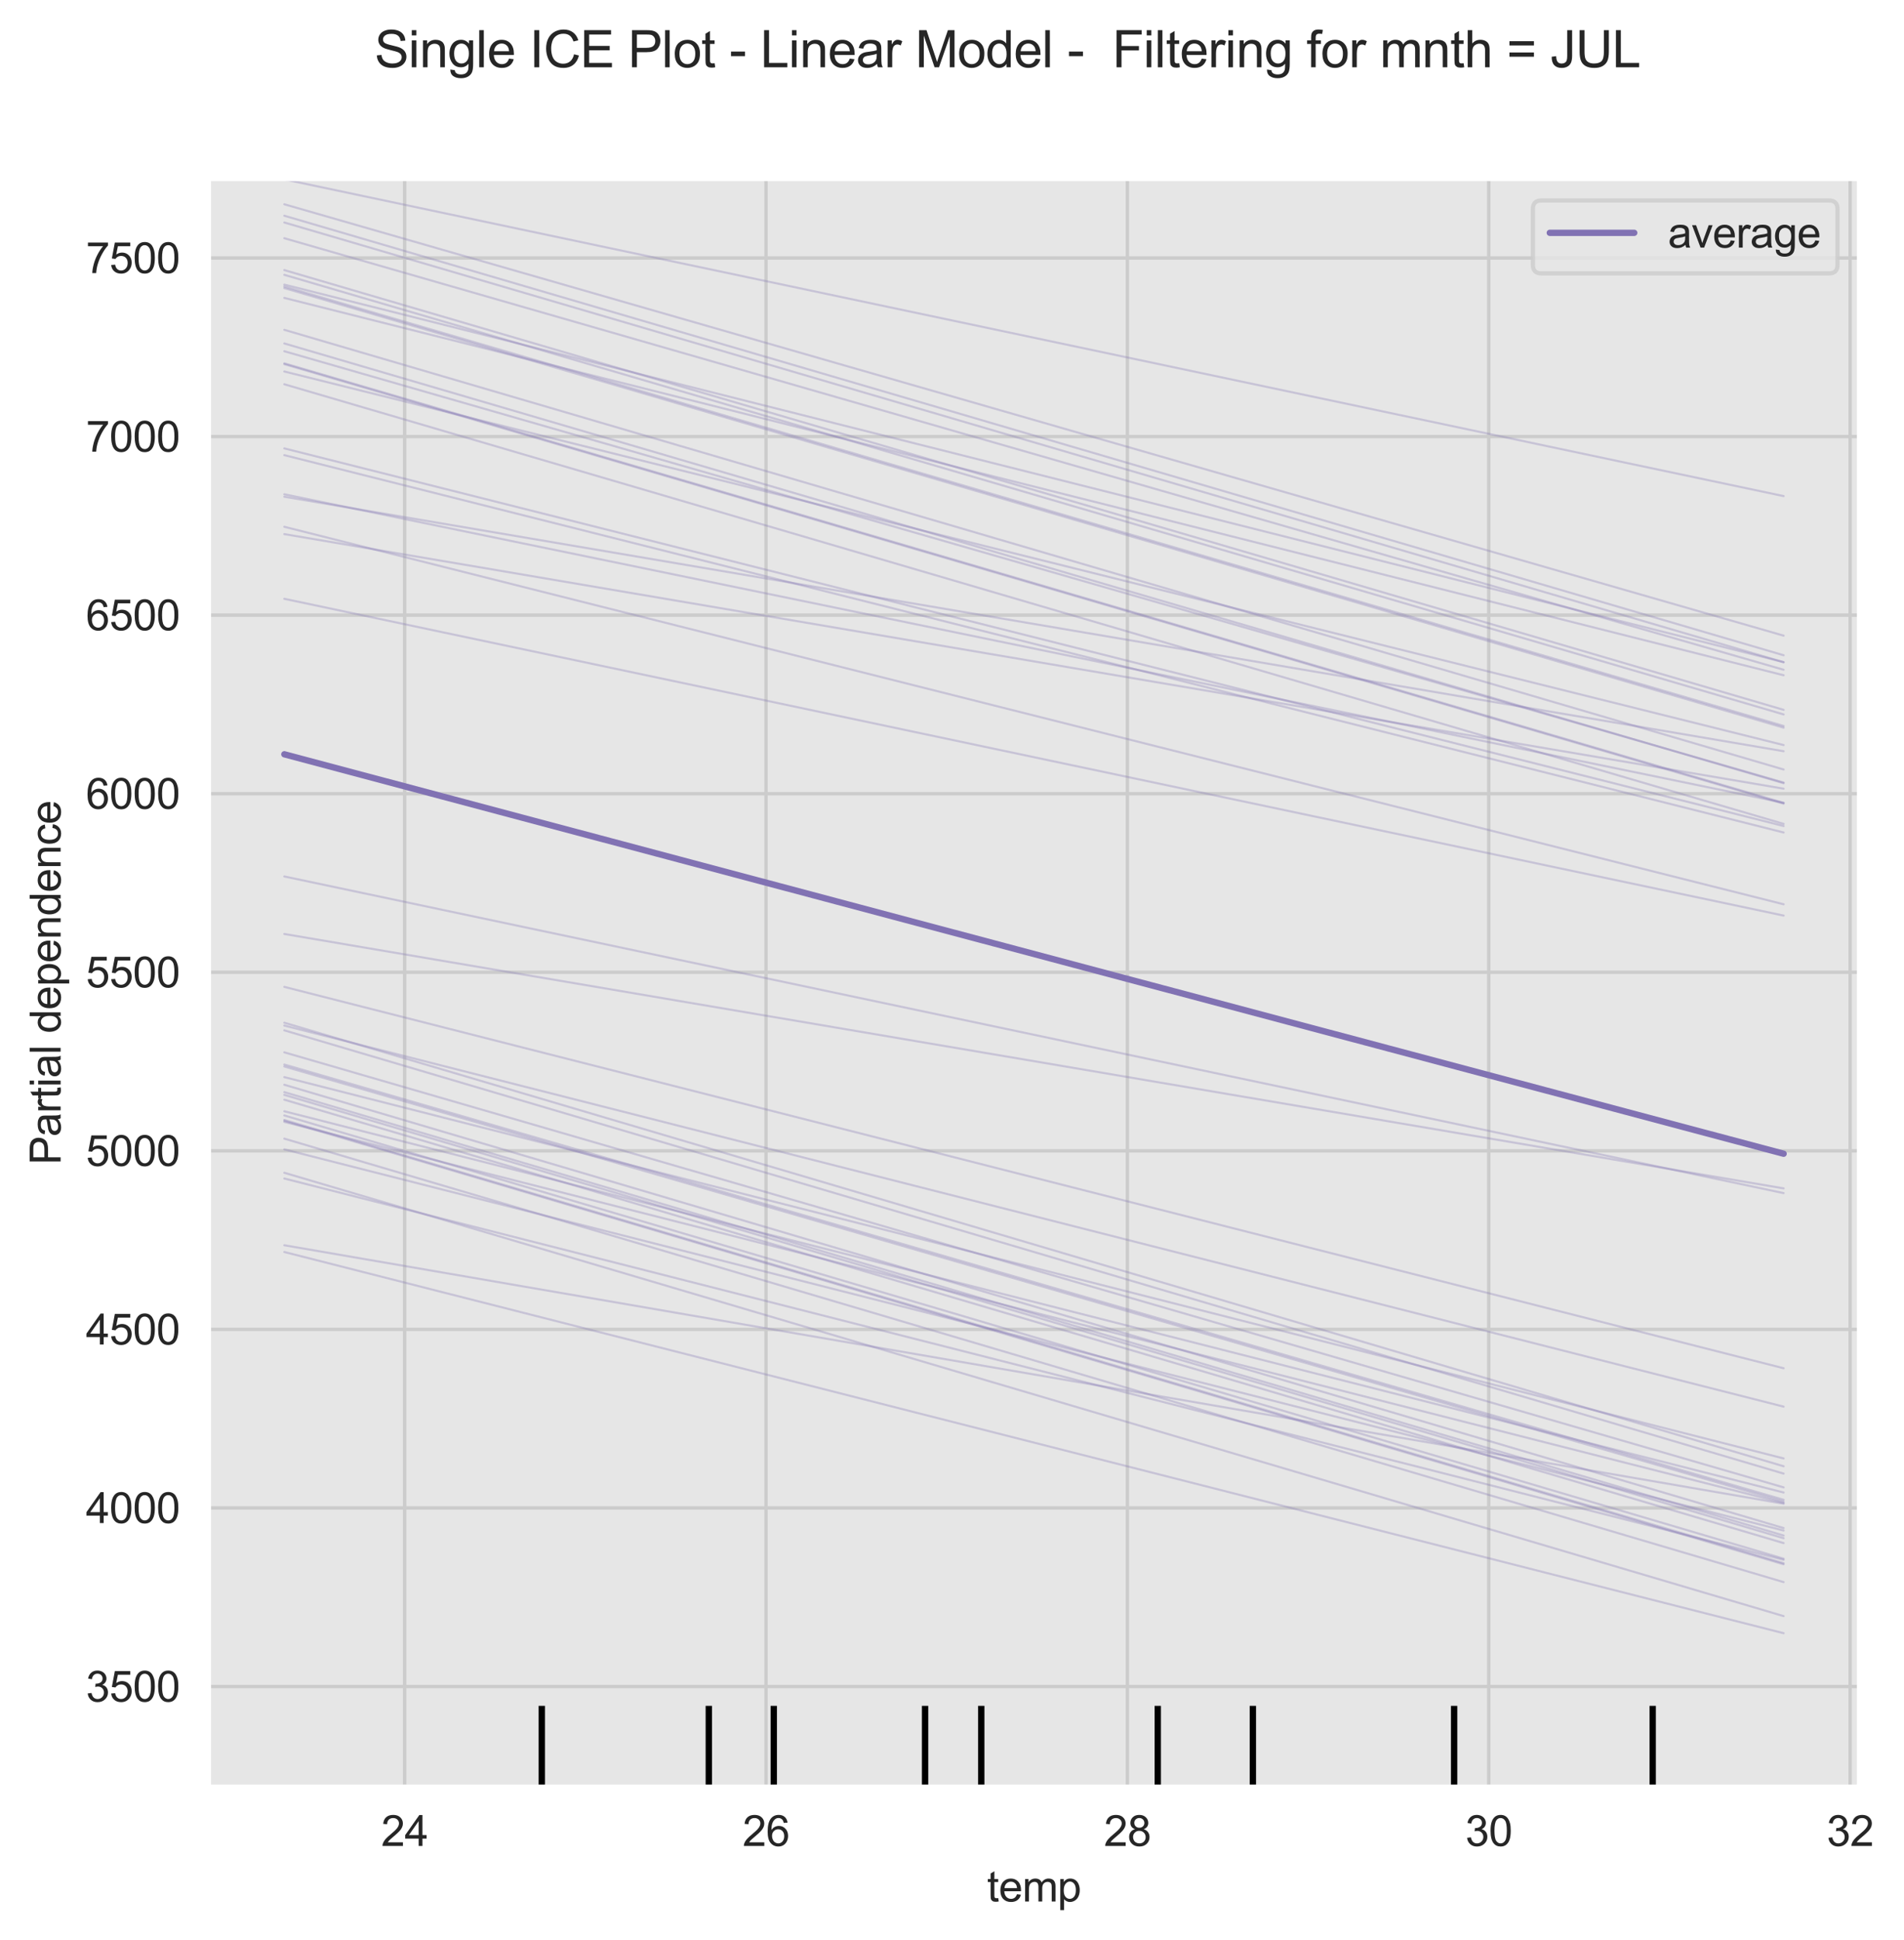 <?xml version="1.0" encoding="utf-8" standalone="no"?>
<!DOCTYPE svg PUBLIC "-//W3C//DTD SVG 1.1//EN"
  "http://www.w3.org/Graphics/SVG/1.1/DTD/svg11.dtd">
<svg height="459.491pt" version="1.1" viewBox="0 0 450.945 459.491" width="450.945pt" xmlns="http://www.w3.org/2000/svg" xmlns:xlink="http://www.w3.org/1999/xlink">
 <defs>
  <style type="text/css">*{stroke-linecap:butt;stroke-linejoin:round;}</style>
 </defs>
 <g id="figure_1">
  <g id="patch_1">
   <path d="M 0 459.491 
L 450.945 459.491 
L 450.945 0 
L 0 0 
z
" style="fill:#ffffff;"/>
  </g>
  <g id="axes_1"/>
  <g id="axes_2">
   <g id="patch_2">
    <path d="M 49.589 423 
L 440.189 423 
L 440.189 42.48 
L 49.589 42.48 
z
" style="fill:#e6e6e6;"/>
   </g>
   <g id="matplotlib.axis_1">
    <g id="xtick_1">
     <g id="line2d_1">
      <path clip-path="url(#pe9a5dd8830)" d="M 95.839 423 
L 95.839 42.48 
" style="fill:none;stroke:#cccccc;stroke-linecap:round;stroke-width:0.8;"/>
     </g>
     <g id="text_1">
      <!-- 24 -->
      <g style="fill:#262626;" transform="translate(90.278 437.158)scale(0.1 -0.1)">
       <defs>
        <path d="M 3222 541 
L 3222 0 
L 194 0 
Q 188 203 259 391 
Q 375 700 629 1000 
Q 884 1300 1366 1694 
Q 2113 2306 2375 2664 
Q 2638 3022 2638 3341 
Q 2638 3675 2398 3904 
Q 2159 4134 1775 4134 
Q 1369 4134 1125 3890 
Q 881 3647 878 3216 
L 300 3275 
Q 359 3922 746 4261 
Q 1134 4600 1788 4600 
Q 2447 4600 2831 4234 
Q 3216 3869 3216 3328 
Q 3216 3053 3103 2787 
Q 2991 2522 2730 2228 
Q 2469 1934 1863 1422 
Q 1356 997 1212 845 
Q 1069 694 975 541 
L 3222 541 
z
" id="ArialMT-32" transform="scale(0.016)"/>
        <path d="M 2069 0 
L 2069 1097 
L 81 1097 
L 81 1613 
L 2172 4581 
L 2631 4581 
L 2631 1613 
L 3250 1613 
L 3250 1097 
L 2631 1097 
L 2631 0 
L 2069 0 
z
M 2069 1613 
L 2069 3678 
L 634 1613 
L 2069 1613 
z
" id="ArialMT-34" transform="scale(0.016)"/>
       </defs>
       <use xlink:href="#ArialMT-32"/>
       <use x="55.615" xlink:href="#ArialMT-34"/>
      </g>
     </g>
    </g>
    <g id="xtick_2">
     <g id="line2d_2">
      <path clip-path="url(#pe9a5dd8830)" d="M 181.426 423 
L 181.426 42.48 
" style="fill:none;stroke:#cccccc;stroke-linecap:round;stroke-width:0.8;"/>
     </g>
     <g id="text_2">
      <!-- 26 -->
      <g style="fill:#262626;" transform="translate(175.865 437.158)scale(0.1 -0.1)">
       <defs>
        <path d="M 3184 3459 
L 2625 3416 
Q 2550 3747 2413 3897 
Q 2184 4138 1850 4138 
Q 1581 4138 1378 3988 
Q 1113 3794 959 3422 
Q 806 3050 800 2363 
Q 1003 2672 1297 2822 
Q 1591 2972 1913 2972 
Q 2475 2972 2870 2558 
Q 3266 2144 3266 1488 
Q 3266 1056 3080 686 
Q 2894 316 2569 119 
Q 2244 -78 1831 -78 
Q 1128 -78 684 439 
Q 241 956 241 2144 
Q 241 3472 731 4075 
Q 1159 4600 1884 4600 
Q 2425 4600 2770 4297 
Q 3116 3994 3184 3459 
z
M 888 1484 
Q 888 1194 1011 928 
Q 1134 663 1356 523 
Q 1578 384 1822 384 
Q 2178 384 2434 671 
Q 2691 959 2691 1453 
Q 2691 1928 2437 2201 
Q 2184 2475 1800 2475 
Q 1419 2475 1153 2201 
Q 888 1928 888 1484 
z
" id="ArialMT-36" transform="scale(0.016)"/>
       </defs>
       <use xlink:href="#ArialMT-32"/>
       <use x="55.615" xlink:href="#ArialMT-36"/>
      </g>
     </g>
    </g>
    <g id="xtick_3">
     <g id="line2d_3">
      <path clip-path="url(#pe9a5dd8830)" d="M 267.012 423 
L 267.012 42.48 
" style="fill:none;stroke:#cccccc;stroke-linecap:round;stroke-width:0.8;"/>
     </g>
     <g id="text_3">
      <!-- 28 -->
      <g style="fill:#262626;" transform="translate(261.451 437.158)scale(0.1 -0.1)">
       <defs>
        <path d="M 1131 2484 
Q 781 2613 612 2850 
Q 444 3088 444 3419 
Q 444 3919 803 4259 
Q 1163 4600 1759 4600 
Q 2359 4600 2725 4251 
Q 3091 3903 3091 3403 
Q 3091 3084 2923 2848 
Q 2756 2613 2416 2484 
Q 2838 2347 3058 2040 
Q 3278 1734 3278 1309 
Q 3278 722 2862 322 
Q 2447 -78 1769 -78 
Q 1091 -78 675 323 
Q 259 725 259 1325 
Q 259 1772 486 2073 
Q 713 2375 1131 2484 
z
M 1019 3438 
Q 1019 3113 1228 2906 
Q 1438 2700 1772 2700 
Q 2097 2700 2305 2904 
Q 2513 3109 2513 3406 
Q 2513 3716 2298 3927 
Q 2084 4138 1766 4138 
Q 1444 4138 1231 3931 
Q 1019 3725 1019 3438 
z
M 838 1322 
Q 838 1081 952 856 
Q 1066 631 1291 507 
Q 1516 384 1775 384 
Q 2178 384 2440 643 
Q 2703 903 2703 1303 
Q 2703 1709 2433 1975 
Q 2163 2241 1756 2241 
Q 1359 2241 1098 1978 
Q 838 1716 838 1322 
z
" id="ArialMT-38" transform="scale(0.016)"/>
       </defs>
       <use xlink:href="#ArialMT-32"/>
       <use x="55.615" xlink:href="#ArialMT-38"/>
      </g>
     </g>
    </g>
    <g id="xtick_4">
     <g id="line2d_4">
      <path clip-path="url(#pe9a5dd8830)" d="M 352.598 423 
L 352.598 42.48 
" style="fill:none;stroke:#cccccc;stroke-linecap:round;stroke-width:0.8;"/>
     </g>
     <g id="text_4">
      <!-- 30 -->
      <g style="fill:#262626;" transform="translate(347.037 437.158)scale(0.1 -0.1)">
       <defs>
        <path d="M 269 1209 
L 831 1284 
Q 928 806 1161 595 
Q 1394 384 1728 384 
Q 2125 384 2398 659 
Q 2672 934 2672 1341 
Q 2672 1728 2419 1979 
Q 2166 2231 1775 2231 
Q 1616 2231 1378 2169 
L 1441 2663 
Q 1497 2656 1531 2656 
Q 1891 2656 2178 2843 
Q 2466 3031 2466 3422 
Q 2466 3731 2256 3934 
Q 2047 4138 1716 4138 
Q 1388 4138 1169 3931 
Q 950 3725 888 3313 
L 325 3413 
Q 428 3978 793 4289 
Q 1159 4600 1703 4600 
Q 2078 4600 2393 4439 
Q 2709 4278 2876 4000 
Q 3044 3722 3044 3409 
Q 3044 3113 2884 2869 
Q 2725 2625 2413 2481 
Q 2819 2388 3044 2092 
Q 3269 1797 3269 1353 
Q 3269 753 2831 336 
Q 2394 -81 1725 -81 
Q 1122 -81 723 278 
Q 325 638 269 1209 
z
" id="ArialMT-33" transform="scale(0.016)"/>
        <path d="M 266 2259 
Q 266 3072 433 3567 
Q 600 4063 929 4331 
Q 1259 4600 1759 4600 
Q 2128 4600 2406 4451 
Q 2684 4303 2865 4023 
Q 3047 3744 3150 3342 
Q 3253 2941 3253 2259 
Q 3253 1453 3087 958 
Q 2922 463 2592 192 
Q 2263 -78 1759 -78 
Q 1097 -78 719 397 
Q 266 969 266 2259 
z
M 844 2259 
Q 844 1131 1108 757 
Q 1372 384 1759 384 
Q 2147 384 2411 759 
Q 2675 1134 2675 2259 
Q 2675 3391 2411 3762 
Q 2147 4134 1753 4134 
Q 1366 4134 1134 3806 
Q 844 3388 844 2259 
z
" id="ArialMT-30" transform="scale(0.016)"/>
       </defs>
       <use xlink:href="#ArialMT-33"/>
       <use x="55.615" xlink:href="#ArialMT-30"/>
      </g>
     </g>
    </g>
    <g id="xtick_5">
     <g id="line2d_5">
      <path clip-path="url(#pe9a5dd8830)" d="M 438.184 423 
L 438.184 42.48 
" style="fill:none;stroke:#cccccc;stroke-linecap:round;stroke-width:0.8;"/>
     </g>
     <g id="text_5">
      <!-- 32 -->
      <g style="fill:#262626;" transform="translate(432.624 437.158)scale(0.1 -0.1)">
       <use xlink:href="#ArialMT-33"/>
       <use x="55.615" xlink:href="#ArialMT-32"/>
      </g>
     </g>
    </g>
    <g id="text_6">
     <!-- temp -->
     <g style="fill:#262626;" transform="translate(233.774 450.303)scale(0.1 -0.1)">
      <defs>
       <path d="M 1650 503 
L 1731 6 
Q 1494 -44 1306 -44 
Q 1000 -44 831 53 
Q 663 150 594 308 
Q 525 466 525 972 
L 525 2881 
L 113 2881 
L 113 3319 
L 525 3319 
L 525 4141 
L 1084 4478 
L 1084 3319 
L 1650 3319 
L 1650 2881 
L 1084 2881 
L 1084 941 
Q 1084 700 1114 631 
Q 1144 563 1211 522 
Q 1278 481 1403 481 
Q 1497 481 1650 503 
z
" id="ArialMT-74" transform="scale(0.016)"/>
       <path d="M 2694 1069 
L 3275 997 
Q 3138 488 2766 206 
Q 2394 -75 1816 -75 
Q 1088 -75 661 373 
Q 234 822 234 1631 
Q 234 2469 665 2931 
Q 1097 3394 1784 3394 
Q 2450 3394 2872 2941 
Q 3294 2488 3294 1666 
Q 3294 1616 3291 1516 
L 816 1516 
Q 847 969 1125 678 
Q 1403 388 1819 388 
Q 2128 388 2347 550 
Q 2566 713 2694 1069 
z
M 847 1978 
L 2700 1978 
Q 2663 2397 2488 2606 
Q 2219 2931 1791 2931 
Q 1403 2931 1139 2672 
Q 875 2413 847 1978 
z
" id="ArialMT-65" transform="scale(0.016)"/>
       <path d="M 422 0 
L 422 3319 
L 925 3319 
L 925 2853 
Q 1081 3097 1340 3245 
Q 1600 3394 1931 3394 
Q 2300 3394 2536 3241 
Q 2772 3088 2869 2813 
Q 3263 3394 3894 3394 
Q 4388 3394 4653 3120 
Q 4919 2847 4919 2278 
L 4919 0 
L 4359 0 
L 4359 2091 
Q 4359 2428 4304 2576 
Q 4250 2725 4106 2815 
Q 3963 2906 3769 2906 
Q 3419 2906 3187 2673 
Q 2956 2441 2956 1928 
L 2956 0 
L 2394 0 
L 2394 2156 
Q 2394 2531 2256 2718 
Q 2119 2906 1806 2906 
Q 1569 2906 1367 2781 
Q 1166 2656 1075 2415 
Q 984 2175 984 1722 
L 984 0 
L 422 0 
z
" id="ArialMT-6d" transform="scale(0.016)"/>
       <path d="M 422 -1272 
L 422 3319 
L 934 3319 
L 934 2888 
Q 1116 3141 1344 3267 
Q 1572 3394 1897 3394 
Q 2322 3394 2647 3175 
Q 2972 2956 3137 2557 
Q 3303 2159 3303 1684 
Q 3303 1175 3120 767 
Q 2938 359 2589 142 
Q 2241 -75 1856 -75 
Q 1575 -75 1351 44 
Q 1128 163 984 344 
L 984 -1272 
L 422 -1272 
z
M 931 1641 
Q 931 1000 1190 694 
Q 1450 388 1819 388 
Q 2194 388 2461 705 
Q 2728 1022 2728 1688 
Q 2728 2322 2467 2637 
Q 2206 2953 1844 2953 
Q 1484 2953 1207 2617 
Q 931 2281 931 1641 
z
" id="ArialMT-70" transform="scale(0.016)"/>
      </defs>
      <use xlink:href="#ArialMT-74"/>
      <use x="27.783" xlink:href="#ArialMT-65"/>
      <use x="83.398" xlink:href="#ArialMT-6d"/>
      <use x="166.699" xlink:href="#ArialMT-70"/>
     </g>
    </g>
   </g>
   <g id="matplotlib.axis_2">
    <g id="ytick_1">
     <g id="line2d_6">
      <path clip-path="url(#pe9a5dd8830)" d="M 49.589 399.393 
L 440.189 399.393 
" style="fill:none;stroke:#cccccc;stroke-linecap:round;stroke-width:0.8;"/>
     </g>
     <g id="text_7">
      <!-- 3500 -->
      <g style="fill:#262626;" transform="translate(20.345 402.972)scale(0.1 -0.1)">
       <defs>
        <path d="M 266 1200 
L 856 1250 
Q 922 819 1161 601 
Q 1400 384 1738 384 
Q 2144 384 2425 690 
Q 2706 997 2706 1503 
Q 2706 1984 2436 2262 
Q 2166 2541 1728 2541 
Q 1456 2541 1237 2417 
Q 1019 2294 894 2097 
L 366 2166 
L 809 4519 
L 3088 4519 
L 3088 3981 
L 1259 3981 
L 1013 2750 
Q 1425 3038 1878 3038 
Q 2478 3038 2890 2622 
Q 3303 2206 3303 1553 
Q 3303 931 2941 478 
Q 2500 -78 1738 -78 
Q 1113 -78 717 272 
Q 322 622 266 1200 
z
" id="ArialMT-35" transform="scale(0.016)"/>
       </defs>
       <use xlink:href="#ArialMT-33"/>
       <use x="55.615" xlink:href="#ArialMT-35"/>
       <use x="111.23" xlink:href="#ArialMT-30"/>
       <use x="166.846" xlink:href="#ArialMT-30"/>
      </g>
     </g>
    </g>
    <g id="ytick_2">
     <g id="line2d_7">
      <path clip-path="url(#pe9a5dd8830)" d="M 49.589 357.106 
L 440.189 357.106 
" style="fill:none;stroke:#cccccc;stroke-linecap:round;stroke-width:0.8;"/>
     </g>
     <g id="text_8">
      <!-- 4000 -->
      <g style="fill:#262626;" transform="translate(20.345 360.685)scale(0.1 -0.1)">
       <use xlink:href="#ArialMT-34"/>
       <use x="55.615" xlink:href="#ArialMT-30"/>
       <use x="111.23" xlink:href="#ArialMT-30"/>
       <use x="166.846" xlink:href="#ArialMT-30"/>
      </g>
     </g>
    </g>
    <g id="ytick_3">
     <g id="line2d_8">
      <path clip-path="url(#pe9a5dd8830)" d="M 49.589 314.819 
L 440.189 314.819 
" style="fill:none;stroke:#cccccc;stroke-linecap:round;stroke-width:0.8;"/>
     </g>
     <g id="text_9">
      <!-- 4500 -->
      <g style="fill:#262626;" transform="translate(20.345 318.398)scale(0.1 -0.1)">
       <use xlink:href="#ArialMT-34"/>
       <use x="55.615" xlink:href="#ArialMT-35"/>
       <use x="111.23" xlink:href="#ArialMT-30"/>
       <use x="166.846" xlink:href="#ArialMT-30"/>
      </g>
     </g>
    </g>
    <g id="ytick_4">
     <g id="line2d_9">
      <path clip-path="url(#pe9a5dd8830)" d="M 49.589 272.532 
L 440.189 272.532 
" style="fill:none;stroke:#cccccc;stroke-linecap:round;stroke-width:0.8;"/>
     </g>
     <g id="text_10">
      <!-- 5000 -->
      <g style="fill:#262626;" transform="translate(20.345 276.111)scale(0.1 -0.1)">
       <use xlink:href="#ArialMT-35"/>
       <use x="55.615" xlink:href="#ArialMT-30"/>
       <use x="111.23" xlink:href="#ArialMT-30"/>
       <use x="166.846" xlink:href="#ArialMT-30"/>
      </g>
     </g>
    </g>
    <g id="ytick_5">
     <g id="line2d_10">
      <path clip-path="url(#pe9a5dd8830)" d="M 49.589 230.245 
L 440.189 230.245 
" style="fill:none;stroke:#cccccc;stroke-linecap:round;stroke-width:0.8;"/>
     </g>
     <g id="text_11">
      <!-- 5500 -->
      <g style="fill:#262626;" transform="translate(20.345 233.823)scale(0.1 -0.1)">
       <use xlink:href="#ArialMT-35"/>
       <use x="55.615" xlink:href="#ArialMT-35"/>
       <use x="111.23" xlink:href="#ArialMT-30"/>
       <use x="166.846" xlink:href="#ArialMT-30"/>
      </g>
     </g>
    </g>
    <g id="ytick_6">
     <g id="line2d_11">
      <path clip-path="url(#pe9a5dd8830)" d="M 49.589 187.957 
L 440.189 187.957 
" style="fill:none;stroke:#cccccc;stroke-linecap:round;stroke-width:0.8;"/>
     </g>
     <g id="text_12">
      <!-- 6000 -->
      <g style="fill:#262626;" transform="translate(20.345 191.536)scale(0.1 -0.1)">
       <use xlink:href="#ArialMT-36"/>
       <use x="55.615" xlink:href="#ArialMT-30"/>
       <use x="111.23" xlink:href="#ArialMT-30"/>
       <use x="166.846" xlink:href="#ArialMT-30"/>
      </g>
     </g>
    </g>
    <g id="ytick_7">
     <g id="line2d_12">
      <path clip-path="url(#pe9a5dd8830)" d="M 49.589 145.67 
L 440.189 145.67 
" style="fill:none;stroke:#cccccc;stroke-linecap:round;stroke-width:0.8;"/>
     </g>
     <g id="text_13">
      <!-- 6500 -->
      <g style="fill:#262626;" transform="translate(20.345 149.249)scale(0.1 -0.1)">
       <use xlink:href="#ArialMT-36"/>
       <use x="55.615" xlink:href="#ArialMT-35"/>
       <use x="111.23" xlink:href="#ArialMT-30"/>
       <use x="166.846" xlink:href="#ArialMT-30"/>
      </g>
     </g>
    </g>
    <g id="ytick_8">
     <g id="line2d_13">
      <path clip-path="url(#pe9a5dd8830)" d="M 49.589 103.383 
L 440.189 103.383 
" style="fill:none;stroke:#cccccc;stroke-linecap:round;stroke-width:0.8;"/>
     </g>
     <g id="text_14">
      <!-- 7000 -->
      <g style="fill:#262626;" transform="translate(20.345 106.962)scale(0.1 -0.1)">
       <defs>
        <path d="M 303 3981 
L 303 4522 
L 3269 4522 
L 3269 4084 
Q 2831 3619 2401 2847 
Q 1972 2075 1738 1259 
Q 1569 684 1522 0 
L 944 0 
Q 953 541 1156 1306 
Q 1359 2072 1739 2783 
Q 2119 3494 2547 3981 
L 303 3981 
z
" id="ArialMT-37" transform="scale(0.016)"/>
       </defs>
       <use xlink:href="#ArialMT-37"/>
       <use x="55.615" xlink:href="#ArialMT-30"/>
       <use x="111.23" xlink:href="#ArialMT-30"/>
       <use x="166.846" xlink:href="#ArialMT-30"/>
      </g>
     </g>
    </g>
    <g id="ytick_9">
     <g id="line2d_14">
      <path clip-path="url(#pe9a5dd8830)" d="M 49.589 61.096 
L 440.189 61.096 
" style="fill:none;stroke:#cccccc;stroke-linecap:round;stroke-width:0.8;"/>
     </g>
     <g id="text_15">
      <!-- 7500 -->
      <g style="fill:#262626;" transform="translate(20.345 64.675)scale(0.1 -0.1)">
       <use xlink:href="#ArialMT-37"/>
       <use x="55.615" xlink:href="#ArialMT-35"/>
       <use x="111.23" xlink:href="#ArialMT-30"/>
       <use x="166.846" xlink:href="#ArialMT-30"/>
      </g>
     </g>
    </g>
    <g id="text_16">
     <!-- Partial dependence -->
     <g style="fill:#262626;" transform="translate(14.358 275.825)rotate(-90)scale(0.1 -0.1)">
      <defs>
       <path d="M 494 0 
L 494 4581 
L 2222 4581 
Q 2678 4581 2919 4538 
Q 3256 4481 3484 4323 
Q 3713 4166 3852 3881 
Q 3991 3597 3991 3256 
Q 3991 2672 3619 2267 
Q 3247 1863 2275 1863 
L 1100 1863 
L 1100 0 
L 494 0 
z
M 1100 2403 
L 2284 2403 
Q 2872 2403 3119 2622 
Q 3366 2841 3366 3238 
Q 3366 3525 3220 3729 
Q 3075 3934 2838 4000 
Q 2684 4041 2272 4041 
L 1100 4041 
L 1100 2403 
z
" id="ArialMT-50" transform="scale(0.016)"/>
       <path d="M 2588 409 
Q 2275 144 1986 34 
Q 1697 -75 1366 -75 
Q 819 -75 525 192 
Q 231 459 231 875 
Q 231 1119 342 1320 
Q 453 1522 633 1644 
Q 813 1766 1038 1828 
Q 1203 1872 1538 1913 
Q 2219 1994 2541 2106 
Q 2544 2222 2544 2253 
Q 2544 2597 2384 2738 
Q 2169 2928 1744 2928 
Q 1347 2928 1158 2789 
Q 969 2650 878 2297 
L 328 2372 
Q 403 2725 575 2942 
Q 747 3159 1072 3276 
Q 1397 3394 1825 3394 
Q 2250 3394 2515 3294 
Q 2781 3194 2906 3042 
Q 3031 2891 3081 2659 
Q 3109 2516 3109 2141 
L 3109 1391 
Q 3109 606 3145 398 
Q 3181 191 3288 0 
L 2700 0 
Q 2613 175 2588 409 
z
M 2541 1666 
Q 2234 1541 1622 1453 
Q 1275 1403 1131 1340 
Q 988 1278 909 1158 
Q 831 1038 831 891 
Q 831 666 1001 516 
Q 1172 366 1500 366 
Q 1825 366 2078 508 
Q 2331 650 2450 897 
Q 2541 1088 2541 1459 
L 2541 1666 
z
" id="ArialMT-61" transform="scale(0.016)"/>
       <path d="M 416 0 
L 416 3319 
L 922 3319 
L 922 2816 
Q 1116 3169 1280 3281 
Q 1444 3394 1641 3394 
Q 1925 3394 2219 3213 
L 2025 2691 
Q 1819 2813 1613 2813 
Q 1428 2813 1281 2702 
Q 1134 2591 1072 2394 
Q 978 2094 978 1738 
L 978 0 
L 416 0 
z
" id="ArialMT-72" transform="scale(0.016)"/>
       <path d="M 425 3934 
L 425 4581 
L 988 4581 
L 988 3934 
L 425 3934 
z
M 425 0 
L 425 3319 
L 988 3319 
L 988 0 
L 425 0 
z
" id="ArialMT-69" transform="scale(0.016)"/>
       <path d="M 409 0 
L 409 4581 
L 972 4581 
L 972 0 
L 409 0 
z
" id="ArialMT-6c" transform="scale(0.016)"/>
       <path id="ArialMT-20" transform="scale(0.016)"/>
       <path d="M 2575 0 
L 2575 419 
Q 2259 -75 1647 -75 
Q 1250 -75 917 144 
Q 584 363 401 755 
Q 219 1147 219 1656 
Q 219 2153 384 2558 
Q 550 2963 881 3178 
Q 1213 3394 1622 3394 
Q 1922 3394 2156 3267 
Q 2391 3141 2538 2938 
L 2538 4581 
L 3097 4581 
L 3097 0 
L 2575 0 
z
M 797 1656 
Q 797 1019 1065 703 
Q 1334 388 1700 388 
Q 2069 388 2326 689 
Q 2584 991 2584 1609 
Q 2584 2291 2321 2609 
Q 2059 2928 1675 2928 
Q 1300 2928 1048 2622 
Q 797 2316 797 1656 
z
" id="ArialMT-64" transform="scale(0.016)"/>
       <path d="M 422 0 
L 422 3319 
L 928 3319 
L 928 2847 
Q 1294 3394 1984 3394 
Q 2284 3394 2536 3286 
Q 2788 3178 2913 3003 
Q 3038 2828 3088 2588 
Q 3119 2431 3119 2041 
L 3119 0 
L 2556 0 
L 2556 2019 
Q 2556 2363 2490 2533 
Q 2425 2703 2258 2804 
Q 2091 2906 1866 2906 
Q 1506 2906 1245 2678 
Q 984 2450 984 1813 
L 984 0 
L 422 0 
z
" id="ArialMT-6e" transform="scale(0.016)"/>
       <path d="M 2588 1216 
L 3141 1144 
Q 3050 572 2676 248 
Q 2303 -75 1759 -75 
Q 1078 -75 664 370 
Q 250 816 250 1647 
Q 250 2184 428 2587 
Q 606 2991 970 3192 
Q 1334 3394 1763 3394 
Q 2303 3394 2647 3120 
Q 2991 2847 3088 2344 
L 2541 2259 
Q 2463 2594 2264 2762 
Q 2066 2931 1784 2931 
Q 1359 2931 1093 2626 
Q 828 2322 828 1663 
Q 828 994 1084 691 
Q 1341 388 1753 388 
Q 2084 388 2306 591 
Q 2528 794 2588 1216 
z
" id="ArialMT-63" transform="scale(0.016)"/>
      </defs>
      <use xlink:href="#ArialMT-50"/>
      <use x="66.699" xlink:href="#ArialMT-61"/>
      <use x="122.314" xlink:href="#ArialMT-72"/>
      <use x="155.615" xlink:href="#ArialMT-74"/>
      <use x="183.398" xlink:href="#ArialMT-69"/>
      <use x="205.615" xlink:href="#ArialMT-61"/>
      <use x="261.23" xlink:href="#ArialMT-6c"/>
      <use x="283.447" xlink:href="#ArialMT-20"/>
      <use x="311.23" xlink:href="#ArialMT-64"/>
      <use x="366.846" xlink:href="#ArialMT-65"/>
      <use x="422.461" xlink:href="#ArialMT-70"/>
      <use x="478.076" xlink:href="#ArialMT-65"/>
      <use x="533.691" xlink:href="#ArialMT-6e"/>
      <use x="589.307" xlink:href="#ArialMT-64"/>
      <use x="644.922" xlink:href="#ArialMT-65"/>
      <use x="700.537" xlink:href="#ArialMT-6e"/>
      <use x="756.152" xlink:href="#ArialMT-63"/>
      <use x="806.152" xlink:href="#ArialMT-65"/>
     </g>
    </g>
   </g>
   <g id="LineCollection_1">
    <path clip-path="url(#pe9a5dd8830)" d="M 128.319 423 
L 128.319 403.974 
" style="fill:none;stroke:#000000;stroke-width:1.5;"/>
    <path clip-path="url(#pe9a5dd8830)" d="M 167.875 423 
L 167.875 403.974 
" style="fill:none;stroke:#000000;stroke-width:1.5;"/>
    <path clip-path="url(#pe9a5dd8830)" d="M 183.261 423 
L 183.261 403.974 
" style="fill:none;stroke:#000000;stroke-width:1.5;"/>
    <path clip-path="url(#pe9a5dd8830)" d="M 219.095 423 
L 219.095 403.974 
" style="fill:none;stroke:#000000;stroke-width:1.5;"/>
    <path clip-path="url(#pe9a5dd8830)" d="M 232.403 423 
L 232.403 403.974 
" style="fill:none;stroke:#000000;stroke-width:1.5;"/>
    <path clip-path="url(#pe9a5dd8830)" d="M 274.204 423 
L 274.204 403.974 
" style="fill:none;stroke:#000000;stroke-width:1.5;"/>
    <path clip-path="url(#pe9a5dd8830)" d="M 296.73 423 
L 296.73 403.974 
" style="fill:none;stroke:#000000;stroke-width:1.5;"/>
    <path clip-path="url(#pe9a5dd8830)" d="M 344.398 423 
L 344.398 403.974 
" style="fill:none;stroke:#000000;stroke-width:1.5;"/>
    <path clip-path="url(#pe9a5dd8830)" d="M 391.428 423 
L 391.428 403.974 
" style="fill:none;stroke:#000000;stroke-width:1.5;"/>
   </g>
   <g id="line2d_15">
    <path clip-path="url(#pe9a5dd8830)" d="M 67.344 207.561 
L 86.033 211.508 
L 104.722 215.455 
L 123.411 219.402 
L 142.1 223.349 
L 160.789 227.296 
L 179.478 231.242 
L 198.167 235.189 
L 216.856 239.136 
L 235.545 243.083 
L 254.234 247.03 
L 272.923 250.977 
L 291.612 254.923 
L 310.301 258.87 
L 328.99 262.817 
L 347.679 266.764 
L 366.368 270.711 
L 385.057 274.658 
L 403.746 278.605 
L 422.435 282.551 
" style="fill:none;stroke:#8172b3;stroke-linecap:round;stroke-opacity:0.3;stroke-width:0.5;"/>
   </g>
   <g id="line2d_16">
    <path clip-path="url(#pe9a5dd8830)" d="M 67.344 86.242 
L 86.033 91.72 
L 104.722 97.198 
L 123.411 102.676 
L 142.1 108.154 
L 160.789 113.632 
L 179.478 119.111 
L 198.167 124.589 
L 216.856 130.067 
L 235.545 135.545 
L 254.234 141.023 
L 272.923 146.501 
L 291.612 151.979 
L 310.301 157.457 
L 328.99 162.935 
L 347.679 168.413 
L 366.368 173.891 
L 385.057 179.369 
L 403.746 184.847 
L 422.435 190.325 
" style="fill:none;stroke:#8172b3;stroke-linecap:round;stroke-opacity:0.3;stroke-width:0.5;"/>
   </g>
   <g id="line2d_17">
    <path clip-path="url(#pe9a5dd8830)" d="M 67.344 242.2 
L 86.033 247.728 
L 104.722 253.256 
L 123.411 258.784 
L 142.1 264.312 
L 160.789 269.84 
L 179.478 275.368 
L 198.167 280.896 
L 216.856 286.424 
L 235.545 291.952 
L 254.234 297.48 
L 272.923 303.008 
L 291.612 308.536 
L 310.301 314.064 
L 328.99 319.592 
L 347.679 325.12 
L 366.368 330.648 
L 385.057 336.176 
L 403.746 341.704 
L 422.435 347.232 
" style="fill:none;stroke:#8172b3;stroke-linecap:round;stroke-opacity:0.3;stroke-width:0.5;"/>
   </g>
   <g id="line2d_18">
    <path clip-path="url(#pe9a5dd8830)" d="M 67.344 67.845 
L 86.033 73.323 
L 104.722 78.8 
L 123.411 84.278 
L 142.1 89.756 
L 160.789 95.234 
L 179.478 100.712 
L 198.167 106.19 
L 216.856 111.668 
L 235.545 117.146 
L 254.234 122.624 
L 272.923 128.102 
L 291.612 133.58 
L 310.301 139.057 
L 328.99 144.535 
L 347.679 150.013 
L 366.368 155.491 
L 385.057 160.969 
L 403.746 166.447 
L 422.435 171.925 
" style="fill:none;stroke:#8172b3;stroke-linecap:round;stroke-opacity:0.3;stroke-width:0.5;"/>
   </g>
   <g id="line2d_19">
    <path clip-path="url(#pe9a5dd8830)" d="M 67.344 265.432 
L 86.033 270.96 
L 104.722 276.487 
L 123.411 282.014 
L 142.1 287.542 
L 160.789 293.069 
L 179.478 298.597 
L 198.167 304.124 
L 216.856 309.651 
L 235.545 315.179 
L 254.234 320.706 
L 272.923 326.233 
L 291.612 331.761 
L 310.301 337.288 
L 328.99 342.816 
L 347.679 348.343 
L 366.368 353.87 
L 385.057 359.398 
L 403.746 364.925 
L 422.435 370.452 
" style="fill:none;stroke:#8172b3;stroke-linecap:round;stroke-opacity:0.3;stroke-width:0.5;"/>
   </g>
   <g id="line2d_20">
    <path clip-path="url(#pe9a5dd8830)" d="M 67.344 65.086 
L 86.033 70.566 
L 104.722 76.045 
L 123.411 81.524 
L 142.1 87.003 
L 160.789 92.482 
L 179.478 97.961 
L 198.167 103.44 
L 216.856 108.919 
L 235.545 114.398 
L 254.234 119.877 
L 272.923 125.356 
L 291.612 130.835 
L 310.301 136.314 
L 328.99 141.793 
L 347.679 147.272 
L 366.368 152.751 
L 385.057 158.231 
L 403.746 163.71 
L 422.435 169.189 
" style="fill:none;stroke:#8172b3;stroke-linecap:round;stroke-opacity:0.3;stroke-width:0.5;"/>
   </g>
   <g id="line2d_21">
    <path clip-path="url(#pe9a5dd8830)" d="M 67.344 296.493 
L 86.033 301.245 
L 104.722 305.996 
L 123.411 310.747 
L 142.1 315.499 
L 160.789 320.25 
L 179.478 325.002 
L 198.167 329.753 
L 216.856 334.504 
L 235.545 339.256 
L 254.234 344.007 
L 272.923 348.759 
L 291.612 353.51 
L 310.301 358.261 
L 328.99 363.013 
L 347.679 367.764 
L 366.368 372.516 
L 385.057 377.267 
L 403.746 382.018 
L 422.435 386.77 
" style="fill:none;stroke:#8172b3;stroke-linecap:round;stroke-opacity:0.3;stroke-width:0.5;"/>
   </g>
   <g id="line2d_22">
    <path clip-path="url(#pe9a5dd8830)" d="M 67.344 258.638 
L 86.033 264.164 
L 104.722 269.691 
L 123.411 275.217 
L 142.1 280.744 
L 160.789 286.27 
L 179.478 291.797 
L 198.167 297.323 
L 216.856 302.85 
L 235.545 308.376 
L 254.234 313.903 
L 272.923 319.429 
L 291.612 324.956 
L 310.301 330.482 
L 328.99 336.009 
L 347.679 341.535 
L 366.368 347.061 
L 385.057 352.588 
L 403.746 358.114 
L 422.435 363.641 
" style="fill:none;stroke:#8172b3;stroke-linecap:round;stroke-opacity:0.3;stroke-width:0.5;"/>
   </g>
   <g id="line2d_23">
    <path clip-path="url(#pe9a5dd8830)" d="M 67.344 249.213 
L 86.033 254.635 
L 104.722 260.057 
L 123.411 265.479 
L 142.1 270.901 
L 160.789 276.324 
L 179.478 281.746 
L 198.167 287.168 
L 216.856 292.59 
L 235.545 298.013 
L 254.234 303.435 
L 272.923 308.857 
L 291.612 314.279 
L 310.301 319.702 
L 328.99 325.124 
L 347.679 330.546 
L 366.368 335.968 
L 385.057 341.391 
L 403.746 346.813 
L 422.435 352.235 
" style="fill:none;stroke:#8172b3;stroke-linecap:round;stroke-opacity:0.3;stroke-width:0.5;"/>
   </g>
   <g id="line2d_24">
    <path clip-path="url(#pe9a5dd8830)" d="M 67.344 107.787 
L 86.033 112.49 
L 104.722 117.193 
L 123.411 121.896 
L 142.1 126.599 
L 160.789 131.303 
L 179.478 136.006 
L 198.167 140.709 
L 216.856 145.412 
L 235.545 150.115 
L 254.234 154.818 
L 272.923 159.521 
L 291.612 164.224 
L 310.301 168.927 
L 328.99 173.63 
L 347.679 178.333 
L 366.368 183.036 
L 385.057 187.74 
L 403.746 192.443 
L 422.435 197.146 
" style="fill:none;stroke:#8172b3;stroke-linecap:round;stroke-opacity:0.3;stroke-width:0.5;"/>
   </g>
   <g id="line2d_25">
    <path clip-path="url(#pe9a5dd8830)" d="M 67.344 265.686 
L 86.033 270.436 
L 104.722 275.185 
L 123.411 279.935 
L 142.1 284.684 
L 160.789 289.434 
L 179.478 294.184 
L 198.167 298.933 
L 216.856 303.683 
L 235.545 308.432 
L 254.234 313.182 
L 272.923 317.932 
L 291.612 322.681 
L 310.301 327.431 
L 328.99 332.18 
L 347.679 336.93 
L 366.368 341.68 
L 385.057 346.429 
L 403.746 351.179 
L 422.435 355.928 
" style="fill:none;stroke:#8172b3;stroke-linecap:round;stroke-opacity:0.3;stroke-width:0.5;"/>
   </g>
   <g id="line2d_26">
    <path clip-path="url(#pe9a5dd8830)" d="M 67.344 279.094 
L 86.033 283.846 
L 104.722 288.598 
L 123.411 293.351 
L 142.1 298.103 
L 160.789 302.855 
L 179.478 307.607 
L 198.167 312.36 
L 216.856 317.112 
L 235.545 321.864 
L 254.234 326.617 
L 272.923 331.369 
L 291.612 336.121 
L 310.301 340.873 
L 328.99 345.626 
L 347.679 350.378 
L 366.368 355.13 
L 385.057 359.883 
L 403.746 364.635 
L 422.435 369.387 
" style="fill:none;stroke:#8172b3;stroke-linecap:round;stroke-opacity:0.3;stroke-width:0.5;"/>
   </g>
   <g id="line2d_27">
    <path clip-path="url(#pe9a5dd8830)" d="M 67.344 48.377 
L 86.033 53.753 
L 104.722 59.13 
L 123.411 64.506 
L 142.1 69.883 
L 160.789 75.26 
L 179.478 80.636 
L 198.167 86.013 
L 216.856 91.389 
L 235.545 96.766 
L 254.234 102.143 
L 272.923 107.519 
L 291.612 112.896 
L 310.301 118.273 
L 328.99 123.649 
L 347.679 129.026 
L 366.368 134.402 
L 385.057 139.779 
L 403.746 145.156 
L 422.435 150.532 
" style="fill:none;stroke:#8172b3;stroke-linecap:round;stroke-opacity:0.3;stroke-width:0.5;"/>
   </g>
   <g id="line2d_28">
    <path clip-path="url(#pe9a5dd8830)" d="M 67.344 260.429 
L 86.033 265.955 
L 104.722 271.481 
L 123.411 277.008 
L 142.1 282.534 
L 160.789 288.061 
L 179.478 293.587 
L 198.167 299.113 
L 216.856 304.64 
L 235.545 310.166 
L 254.234 315.692 
L 272.923 321.219 
L 291.612 326.745 
L 310.301 332.271 
L 328.99 337.798 
L 347.679 343.324 
L 366.368 348.85 
L 385.057 354.377 
L 403.746 359.903 
L 422.435 365.429 
" style="fill:none;stroke:#8172b3;stroke-linecap:round;stroke-opacity:0.3;stroke-width:0.5;"/>
   </g>
   <g id="line2d_29">
    <path clip-path="url(#pe9a5dd8830)" d="M 67.344 56.418 
L 86.033 61.796 
L 104.722 67.175 
L 123.411 72.553 
L 142.1 77.932 
L 160.789 83.31 
L 179.478 88.688 
L 198.167 94.067 
L 216.856 99.445 
L 235.545 104.824 
L 254.234 110.202 
L 272.923 115.58 
L 291.612 120.959 
L 310.301 126.337 
L 328.99 131.716 
L 347.679 137.094 
L 366.368 142.473 
L 385.057 147.851 
L 403.746 153.229 
L 422.435 158.608 
" style="fill:none;stroke:#8172b3;stroke-linecap:round;stroke-opacity:0.3;stroke-width:0.5;"/>
   </g>
   <g id="line2d_30">
    <path clip-path="url(#pe9a5dd8830)" d="M 67.344 87.977 
L 86.033 92.633 
L 104.722 97.289 
L 123.411 101.945 
L 142.1 106.601 
L 160.789 111.257 
L 179.478 115.913 
L 198.167 120.569 
L 216.856 125.225 
L 235.545 129.881 
L 254.234 134.537 
L 272.923 139.193 
L 291.612 143.849 
L 310.301 148.505 
L 328.99 153.161 
L 347.679 157.817 
L 366.368 162.473 
L 385.057 167.129 
L 403.746 171.785 
L 422.435 176.441 
" style="fill:none;stroke:#8172b3;stroke-linecap:round;stroke-opacity:0.3;stroke-width:0.5;"/>
   </g>
   <g id="line2d_31">
    <path clip-path="url(#pe9a5dd8830)" d="M 67.344 221.182 
L 86.033 224.352 
L 104.722 227.523 
L 123.411 230.694 
L 142.1 233.865 
L 160.789 237.036 
L 179.478 240.207 
L 198.167 243.378 
L 216.856 246.548 
L 235.545 249.719 
L 254.234 252.89 
L 272.923 256.061 
L 291.612 259.232 
L 310.301 262.403 
L 328.99 265.573 
L 347.679 268.744 
L 366.368 271.915 
L 385.057 275.086 
L 403.746 278.257 
L 422.435 281.428 
" style="fill:none;stroke:#8172b3;stroke-linecap:round;stroke-opacity:0.3;stroke-width:0.5;"/>
   </g>
   <g id="line2d_32">
    <path clip-path="url(#pe9a5dd8830)" d="M 67.344 277.731 
L 86.033 283.257 
L 104.722 288.783 
L 123.411 294.309 
L 142.1 299.834 
L 160.789 305.36 
L 179.478 310.886 
L 198.167 316.412 
L 216.856 321.938 
L 235.545 327.464 
L 254.234 332.989 
L 272.923 338.515 
L 291.612 344.041 
L 310.301 349.567 
L 328.99 355.093 
L 347.679 360.619 
L 366.368 366.144 
L 385.057 371.67 
L 403.746 377.196 
L 422.435 382.722 
" style="fill:none;stroke:#8172b3;stroke-linecap:round;stroke-opacity:0.3;stroke-width:0.5;"/>
   </g>
   <g id="line2d_33">
    <path clip-path="url(#pe9a5dd8830)" d="M 67.344 83.18 
L 86.033 88.556 
L 104.722 93.931 
L 123.411 99.307 
L 142.1 104.683 
L 160.789 110.059 
L 179.478 115.434 
L 198.167 120.81 
L 216.856 126.186 
L 235.545 131.561 
L 254.234 136.937 
L 272.923 142.313 
L 291.612 147.689 
L 310.301 153.064 
L 328.99 158.44 
L 347.679 163.816 
L 366.368 169.191 
L 385.057 174.567 
L 403.746 179.943 
L 422.435 185.319 
" style="fill:none;stroke:#8172b3;stroke-linecap:round;stroke-opacity:0.3;stroke-width:0.5;"/>
   </g>
   <g id="line2d_34">
    <path clip-path="url(#pe9a5dd8830)" d="M 67.344 255.083 
L 86.033 259.836 
L 104.722 264.588 
L 123.411 269.341 
L 142.1 274.093 
L 160.789 278.845 
L 179.478 283.598 
L 198.167 288.35 
L 216.856 293.103 
L 235.545 297.855 
L 254.234 302.608 
L 272.923 307.36 
L 291.612 312.112 
L 310.301 316.865 
L 328.99 321.617 
L 347.679 326.37 
L 366.368 331.122 
L 385.057 335.874 
L 403.746 340.627 
L 422.435 345.379 
" style="fill:none;stroke:#8172b3;stroke-linecap:round;stroke-opacity:0.3;stroke-width:0.5;"/>
   </g>
   <g id="line2d_35">
    <path clip-path="url(#pe9a5dd8830)" d="M 67.344 269.65 
L 86.033 275.178 
L 104.722 280.705 
L 123.411 286.232 
L 142.1 291.759 
L 160.789 297.287 
L 179.478 302.814 
L 198.167 308.341 
L 216.856 313.868 
L 235.545 319.396 
L 254.234 324.923 
L 272.923 330.45 
L 291.612 335.977 
L 310.301 341.505 
L 328.99 347.032 
L 347.679 352.559 
L 366.368 358.086 
L 385.057 363.614 
L 403.746 369.141 
L 422.435 374.668 
" style="fill:none;stroke:#8172b3;stroke-linecap:round;stroke-opacity:0.3;stroke-width:0.5;"/>
   </g>
   <g id="line2d_36">
    <path clip-path="url(#pe9a5dd8830)" d="M 67.344 106.19 
L 86.033 110.897 
L 104.722 115.604 
L 123.411 120.31 
L 142.1 125.017 
L 160.789 129.724 
L 179.478 134.43 
L 198.167 139.137 
L 216.856 143.844 
L 235.545 148.55 
L 254.234 153.257 
L 272.923 157.964 
L 291.612 162.67 
L 310.301 167.377 
L 328.99 172.084 
L 347.679 176.79 
L 366.368 181.497 
L 385.057 186.204 
L 403.746 190.91 
L 422.435 195.617 
" style="fill:none;stroke:#8172b3;stroke-linecap:round;stroke-opacity:0.3;stroke-width:0.5;"/>
   </g>
   <g id="line2d_37">
    <path clip-path="url(#pe9a5dd8830)" d="M 67.344 252.102 
L 86.033 257.527 
L 104.722 262.952 
L 123.411 268.377 
L 142.1 273.802 
L 160.789 279.227 
L 179.478 284.651 
L 198.167 290.076 
L 216.856 295.501 
L 235.545 300.926 
L 254.234 306.351 
L 272.923 311.776 
L 291.612 317.201 
L 310.301 322.626 
L 328.99 328.051 
L 347.679 333.476 
L 366.368 338.901 
L 385.057 344.326 
L 403.746 349.751 
L 422.435 355.175 
" style="fill:none;stroke:#8172b3;stroke-linecap:round;stroke-opacity:0.3;stroke-width:0.5;"/>
   </g>
   <g id="line2d_38">
    <path clip-path="url(#pe9a5dd8830)" d="M 67.344 124.754 
L 86.033 129.459 
L 104.722 134.164 
L 123.411 138.869 
L 142.1 143.574 
L 160.789 148.279 
L 179.478 152.983 
L 198.167 157.688 
L 216.856 162.393 
L 235.545 167.098 
L 254.234 171.803 
L 272.923 176.508 
L 291.612 181.213 
L 310.301 185.918 
L 328.99 190.622 
L 347.679 195.327 
L 366.368 200.032 
L 385.057 204.737 
L 403.746 209.442 
L 422.435 214.147 
" style="fill:none;stroke:#8172b3;stroke-linecap:round;stroke-opacity:0.3;stroke-width:0.5;"/>
   </g>
   <g id="line2d_39">
    <path clip-path="url(#pe9a5dd8830)" d="M 67.344 259.284 
L 86.033 264.809 
L 104.722 270.335 
L 123.411 275.861 
L 142.1 281.386 
L 160.789 286.912 
L 179.478 292.437 
L 198.167 297.963 
L 216.856 303.488 
L 235.545 309.014 
L 254.234 314.54 
L 272.923 320.065 
L 291.612 325.591 
L 310.301 331.116 
L 328.99 336.642 
L 347.679 342.167 
L 366.368 347.693 
L 385.057 353.219 
L 403.746 358.744 
L 422.435 364.27 
" style="fill:none;stroke:#8172b3;stroke-linecap:round;stroke-opacity:0.3;stroke-width:0.5;"/>
   </g>
   <g id="line2d_40">
    <path clip-path="url(#pe9a5dd8830)" d="M 67.344 117.633 
L 86.033 120.805 
L 104.722 123.977 
L 123.411 127.149 
L 142.1 130.321 
L 160.789 133.493 
L 179.478 136.665 
L 198.167 139.837 
L 216.856 143.009 
L 235.545 146.181 
L 254.234 149.353 
L 272.923 152.525 
L 291.612 155.697 
L 310.301 158.869 
L 328.99 162.041 
L 347.679 165.214 
L 366.368 168.386 
L 385.057 171.558 
L 403.746 174.73 
L 422.435 177.902 
" style="fill:none;stroke:#8172b3;stroke-linecap:round;stroke-opacity:0.3;stroke-width:0.5;"/>
   </g>
   <g id="line2d_41">
    <path clip-path="url(#pe9a5dd8830)" d="M 67.344 52.691 
L 86.033 58.172 
L 104.722 63.652 
L 123.411 69.133 
L 142.1 74.613 
L 160.789 80.094 
L 179.478 85.575 
L 198.167 91.055 
L 216.856 96.536 
L 235.545 102.016 
L 254.234 107.497 
L 272.923 112.978 
L 291.612 118.458 
L 310.301 123.939 
L 328.99 129.419 
L 347.679 134.9 
L 366.368 140.38 
L 385.057 145.861 
L 403.746 151.342 
L 422.435 156.822 
" style="fill:none;stroke:#8172b3;stroke-linecap:round;stroke-opacity:0.3;stroke-width:0.5;"/>
   </g>
   <g id="line2d_42">
    <path clip-path="url(#pe9a5dd8830)" d="M 67.344 86.043 
L 86.033 91.522 
L 104.722 97 
L 123.411 102.479 
L 142.1 107.957 
L 160.789 113.436 
L 179.478 118.914 
L 198.167 124.392 
L 216.856 129.871 
L 235.545 135.349 
L 254.234 140.828 
L 272.923 146.306 
L 291.612 151.784 
L 310.301 157.263 
L 328.99 162.741 
L 347.679 168.22 
L 366.368 173.698 
L 385.057 179.177 
L 403.746 184.655 
L 422.435 190.133 
" style="fill:none;stroke:#8172b3;stroke-linecap:round;stroke-opacity:0.3;stroke-width:0.5;"/>
   </g>
   <g id="line2d_43">
    <path clip-path="url(#pe9a5dd8830)" d="M 67.344 78.111 
L 86.033 83.591 
L 104.722 89.071 
L 123.411 94.551 
L 142.1 100.031 
L 160.789 105.511 
L 179.478 110.991 
L 198.167 116.471 
L 216.856 121.951 
L 235.545 127.431 
L 254.234 132.911 
L 272.923 138.391 
L 291.612 143.871 
L 310.301 149.351 
L 328.99 154.831 
L 347.679 160.311 
L 366.368 165.791 
L 385.057 171.27 
L 403.746 176.75 
L 422.435 182.23 
" style="fill:none;stroke:#8172b3;stroke-linecap:round;stroke-opacity:0.3;stroke-width:0.5;"/>
   </g>
   <g id="line2d_44">
    <path clip-path="url(#pe9a5dd8830)" d="M 67.344 70.549 
L 86.033 75.252 
L 104.722 79.955 
L 123.411 84.658 
L 142.1 89.362 
L 160.789 94.065 
L 179.478 98.768 
L 198.167 103.471 
L 216.856 108.174 
L 235.545 112.878 
L 254.234 117.581 
L 272.923 122.284 
L 291.612 126.987 
L 310.301 131.69 
L 328.99 136.394 
L 347.679 141.097 
L 366.368 145.8 
L 385.057 150.503 
L 403.746 155.207 
L 422.435 159.91 
" style="fill:none;stroke:#8172b3;stroke-linecap:round;stroke-opacity:0.3;stroke-width:0.5;"/>
   </g>
   <g id="line2d_45">
    <path clip-path="url(#pe9a5dd8830)" d="M 67.344 263.169 
L 86.033 267.921 
L 104.722 272.672 
L 123.411 277.424 
L 142.1 282.175 
L 160.789 286.927 
L 179.478 291.679 
L 198.167 296.43 
L 216.856 301.182 
L 235.545 305.933 
L 254.234 310.685 
L 272.923 315.436 
L 291.612 320.188 
L 310.301 324.939 
L 328.99 329.691 
L 347.679 334.442 
L 366.368 339.194 
L 385.057 343.945 
L 403.746 348.697 
L 422.435 353.448 
" style="fill:none;stroke:#8172b3;stroke-linecap:round;stroke-opacity:0.3;stroke-width:0.5;"/>
   </g>
   <g id="line2d_46">
    <path clip-path="url(#pe9a5dd8830)" d="M 67.344 117.056 
L 86.033 120.901 
L 104.722 124.747 
L 123.411 128.592 
L 142.1 132.438 
L 160.789 136.283 
L 179.478 140.129 
L 198.167 143.975 
L 216.856 147.82 
L 235.545 151.666 
L 254.234 155.511 
L 272.923 159.357 
L 291.612 163.202 
L 310.301 167.048 
L 328.99 170.893 
L 347.679 174.739 
L 366.368 178.585 
L 385.057 182.43 
L 403.746 186.276 
L 422.435 190.121 
" style="fill:none;stroke:#8172b3;stroke-linecap:round;stroke-opacity:0.3;stroke-width:0.5;"/>
   </g>
   <g id="line2d_47">
    <path clip-path="url(#pe9a5dd8830)" d="M 67.344 264.157 
L 86.033 269.682 
L 104.722 275.207 
L 123.411 280.731 
L 142.1 286.256 
L 160.789 291.78 
L 179.478 297.305 
L 198.167 302.829 
L 216.856 308.354 
L 235.545 313.878 
L 254.234 319.403 
L 272.923 324.928 
L 291.612 330.452 
L 310.301 335.977 
L 328.99 341.501 
L 347.679 347.026 
L 366.368 352.55 
L 385.057 358.075 
L 403.746 363.599 
L 422.435 369.124 
" style="fill:none;stroke:#8172b3;stroke-linecap:round;stroke-opacity:0.3;stroke-width:0.5;"/>
   </g>
   <g id="line2d_48">
    <path clip-path="url(#pe9a5dd8830)" d="M 67.344 244.005 
L 86.033 249.53 
L 104.722 255.055 
L 123.411 260.579 
L 142.1 266.104 
L 160.789 271.629 
L 179.478 277.153 
L 198.167 282.678 
L 216.856 288.203 
L 235.545 293.728 
L 254.234 299.252 
L 272.923 304.777 
L 291.612 310.302 
L 310.301 315.826 
L 328.99 321.351 
L 347.679 326.876 
L 366.368 332.4 
L 385.057 337.925 
L 403.746 343.45 
L 422.435 348.974 
" style="fill:none;stroke:#8172b3;stroke-linecap:round;stroke-opacity:0.3;stroke-width:0.5;"/>
   </g>
   <g id="line2d_49">
    <path clip-path="url(#pe9a5dd8830)" d="M 67.344 265.223 
L 86.033 270.748 
L 104.722 276.273 
L 123.411 281.798 
L 142.1 287.323 
L 160.789 292.848 
L 179.478 298.373 
L 198.167 303.898 
L 216.856 309.423 
L 235.545 314.948 
L 254.234 320.473 
L 272.923 325.998 
L 291.612 331.523 
L 310.301 337.047 
L 328.99 342.572 
L 347.679 348.097 
L 366.368 353.622 
L 385.057 359.147 
L 403.746 364.672 
L 422.435 370.197 
" style="fill:none;stroke:#8172b3;stroke-linecap:round;stroke-opacity:0.3;stroke-width:0.5;"/>
   </g>
   <g id="line2d_50">
    <path clip-path="url(#pe9a5dd8830)" d="M 67.344 126.486 
L 86.033 129.659 
L 104.722 132.832 
L 123.411 136.005 
L 142.1 139.178 
L 160.789 142.351 
L 179.478 145.524 
L 198.167 148.697 
L 216.856 151.871 
L 235.545 155.044 
L 254.234 158.217 
L 272.923 161.39 
L 291.612 164.563 
L 310.301 167.736 
L 328.99 170.909 
L 347.679 174.082 
L 366.368 177.255 
L 385.057 180.428 
L 403.746 183.601 
L 422.435 186.774 
" style="fill:none;stroke:#8172b3;stroke-linecap:round;stroke-opacity:0.3;stroke-width:0.5;"/>
   </g>
   <g id="line2d_51">
    <path clip-path="url(#pe9a5dd8830)" d="M 67.344 252.559 
L 86.033 257.983 
L 104.722 263.407 
L 123.411 268.831 
L 142.1 274.255 
L 160.789 279.679 
L 179.478 285.103 
L 198.167 290.528 
L 216.856 295.952 
L 235.545 301.376 
L 254.234 306.8 
L 272.923 312.224 
L 291.612 317.648 
L 310.301 323.072 
L 328.99 328.496 
L 347.679 333.92 
L 366.368 339.344 
L 385.057 344.768 
L 403.746 350.192 
L 422.435 355.616 
" style="fill:none;stroke:#8172b3;stroke-linecap:round;stroke-opacity:0.3;stroke-width:0.5;"/>
   </g>
   <g id="line2d_52">
    <path clip-path="url(#pe9a5dd8830)" d="M 67.344 81.337 
L 86.033 86.818 
L 104.722 92.3 
L 123.411 97.781 
L 142.1 103.262 
L 160.789 108.743 
L 179.478 114.224 
L 198.167 119.705 
L 216.856 125.186 
L 235.545 130.667 
L 254.234 136.148 
L 272.923 141.629 
L 291.612 147.111 
L 310.301 152.592 
L 328.99 158.073 
L 347.679 163.554 
L 366.368 169.035 
L 385.057 174.516 
L 403.746 179.997 
L 422.435 185.478 
" style="fill:none;stroke:#8172b3;stroke-linecap:round;stroke-opacity:0.3;stroke-width:0.5;"/>
   </g>
   <g id="line2d_53">
    <path clip-path="url(#pe9a5dd8830)" d="M 67.344 51.089 
L 86.033 56.567 
L 104.722 62.046 
L 123.411 67.524 
L 142.1 73.002 
L 160.789 78.48 
L 179.478 83.958 
L 198.167 89.436 
L 216.856 94.915 
L 235.545 100.393 
L 254.234 105.871 
L 272.923 111.349 
L 291.612 116.827 
L 310.301 122.305 
L 328.99 127.784 
L 347.679 133.262 
L 366.368 138.74 
L 385.057 144.218 
L 403.746 149.696 
L 422.435 155.174 
" style="fill:none;stroke:#8172b3;stroke-linecap:round;stroke-opacity:0.3;stroke-width:0.5;"/>
   </g>
   <g id="line2d_54">
    <path clip-path="url(#pe9a5dd8830)" d="M 67.344 42.48 
L 86.033 46.428 
L 104.722 50.375 
L 123.411 54.323 
L 142.1 58.271 
L 160.789 62.219 
L 179.478 66.166 
L 198.167 70.114 
L 216.856 74.062 
L 235.545 78.01 
L 254.234 81.957 
L 272.923 85.905 
L 291.612 89.853 
L 310.301 93.801 
L 328.99 97.748 
L 347.679 101.696 
L 366.368 105.644 
L 385.057 109.592 
L 403.746 113.539 
L 422.435 117.487 
" style="fill:none;stroke:#8172b3;stroke-linecap:round;stroke-opacity:0.3;stroke-width:0.5;"/>
   </g>
   <g id="line2d_55">
    <path clip-path="url(#pe9a5dd8830)" d="M 67.344 67.401 
L 86.033 72.107 
L 104.722 76.813 
L 123.411 81.519 
L 142.1 86.225 
L 160.789 90.931 
L 179.478 95.637 
L 198.167 100.342 
L 216.856 105.048 
L 235.545 109.754 
L 254.234 114.46 
L 272.923 119.166 
L 291.612 123.872 
L 310.301 128.578 
L 328.99 133.284 
L 347.679 137.99 
L 366.368 142.696 
L 385.057 147.401 
L 403.746 152.107 
L 422.435 156.813 
" style="fill:none;stroke:#8172b3;stroke-linecap:round;stroke-opacity:0.3;stroke-width:0.5;"/>
   </g>
   <g id="line2d_56">
    <path clip-path="url(#pe9a5dd8830)" d="M 67.344 242.871 
L 86.033 247.62 
L 104.722 252.37 
L 123.411 257.12 
L 142.1 261.87 
L 160.789 266.619 
L 179.478 271.369 
L 198.167 276.119 
L 216.856 280.868 
L 235.545 285.618 
L 254.234 290.368 
L 272.923 295.118 
L 291.612 299.867 
L 310.301 304.617 
L 328.99 309.367 
L 347.679 314.117 
L 366.368 318.866 
L 385.057 323.616 
L 403.746 328.366 
L 422.435 333.116 
" style="fill:none;stroke:#8172b3;stroke-linecap:round;stroke-opacity:0.3;stroke-width:0.5;"/>
   </g>
   <g id="line2d_57">
    <path clip-path="url(#pe9a5dd8830)" d="M 67.344 91 
L 86.033 96.479 
L 104.722 101.958 
L 123.411 107.438 
L 142.1 112.917 
L 160.789 118.396 
L 179.478 123.876 
L 198.167 129.355 
L 216.856 134.834 
L 235.545 140.314 
L 254.234 145.793 
L 272.923 151.272 
L 291.612 156.752 
L 310.301 162.231 
L 328.99 167.71 
L 347.679 173.19 
L 366.368 178.669 
L 385.057 184.148 
L 403.746 189.628 
L 422.435 195.107 
" style="fill:none;stroke:#8172b3;stroke-linecap:round;stroke-opacity:0.3;stroke-width:0.5;"/>
   </g>
   <g id="line2d_58">
    <path clip-path="url(#pe9a5dd8830)" d="M 67.344 233.71 
L 86.033 238.463 
L 104.722 243.216 
L 123.411 247.97 
L 142.1 252.723 
L 160.789 257.476 
L 179.478 262.23 
L 198.167 266.983 
L 216.856 271.736 
L 235.545 276.49 
L 254.234 281.243 
L 272.923 285.996 
L 291.612 290.75 
L 310.301 295.503 
L 328.99 300.256 
L 347.679 305.009 
L 366.368 309.763 
L 385.057 314.516 
L 403.746 319.269 
L 422.435 324.023 
" style="fill:none;stroke:#8172b3;stroke-linecap:round;stroke-opacity:0.3;stroke-width:0.5;"/>
   </g>
   <g id="line2d_59">
    <path clip-path="url(#pe9a5dd8830)" d="M 67.344 256.888 
L 86.033 262.413 
L 104.722 267.938 
L 123.411 273.464 
L 142.1 278.989 
L 160.789 284.514 
L 179.478 290.04 
L 198.167 295.565 
L 216.856 301.09 
L 235.545 306.616 
L 254.234 312.141 
L 272.923 317.666 
L 291.612 323.191 
L 310.301 328.717 
L 328.99 334.242 
L 347.679 339.767 
L 366.368 345.293 
L 385.057 350.818 
L 403.746 356.343 
L 422.435 361.869 
" style="fill:none;stroke:#8172b3;stroke-linecap:round;stroke-opacity:0.3;stroke-width:0.5;"/>
   </g>
   <g id="line2d_60">
    <path clip-path="url(#pe9a5dd8830)" d="M 67.344 294.897 
L 86.033 298.118 
L 104.722 301.339 
L 123.411 304.561 
L 142.1 307.782 
L 160.789 311.003 
L 179.478 314.224 
L 198.167 317.446 
L 216.856 320.667 
L 235.545 323.888 
L 254.234 327.109 
L 272.923 330.331 
L 291.612 333.552 
L 310.301 336.773 
L 328.99 339.994 
L 347.679 343.216 
L 366.368 346.437 
L 385.057 349.658 
L 403.746 352.879 
L 422.435 356.1 
" style="fill:none;stroke:#8172b3;stroke-linecap:round;stroke-opacity:0.3;stroke-width:0.5;"/>
   </g>
   <g id="line2d_61">
    <path clip-path="url(#pe9a5dd8830)" d="M 67.344 68.227 
L 86.033 73.706 
L 104.722 79.185 
L 123.411 84.664 
L 142.1 90.143 
L 160.789 95.622 
L 179.478 101.101 
L 198.167 106.58 
L 216.856 112.059 
L 235.545 117.538 
L 254.234 123.017 
L 272.923 128.495 
L 291.612 133.974 
L 310.301 139.453 
L 328.99 144.932 
L 347.679 150.411 
L 366.368 155.89 
L 385.057 161.369 
L 403.746 166.848 
L 422.435 172.327 
" style="fill:none;stroke:#8172b3;stroke-linecap:round;stroke-opacity:0.3;stroke-width:0.5;"/>
   </g>
   <g id="line2d_62">
    <path clip-path="url(#pe9a5dd8830)" d="M 67.344 141.808 
L 86.033 145.757 
L 104.722 149.705 
L 123.411 153.653 
L 142.1 157.601 
L 160.789 161.55 
L 179.478 165.498 
L 198.167 169.446 
L 216.856 173.394 
L 235.545 177.343 
L 254.234 181.291 
L 272.923 185.239 
L 291.612 189.187 
L 310.301 193.136 
L 328.99 197.084 
L 347.679 201.032 
L 366.368 204.981 
L 385.057 208.929 
L 403.746 212.877 
L 422.435 216.825 
" style="fill:none;stroke:#8172b3;stroke-linecap:round;stroke-opacity:0.3;stroke-width:0.5;"/>
   </g>
   <g id="line2d_63">
    <path clip-path="url(#pe9a5dd8830)" d="M 67.344 63.966 
L 86.033 69.447 
L 104.722 74.927 
L 123.411 80.408 
L 142.1 85.889 
L 160.789 91.369 
L 179.478 96.85 
L 198.167 102.331 
L 216.856 107.812 
L 235.545 113.292 
L 254.234 118.773 
L 272.923 124.254 
L 291.612 129.735 
L 310.301 135.215 
L 328.99 140.696 
L 347.679 146.177 
L 366.368 151.657 
L 385.057 157.138 
L 403.746 162.619 
L 422.435 168.1 
" style="fill:none;stroke:#8172b3;stroke-linecap:round;stroke-opacity:0.3;stroke-width:0.5;"/>
   </g>
   <g id="line2d_64">
    <path clip-path="url(#pe9a5dd8830)" d="M 67.344 272.193 
L 86.033 276.943 
L 104.722 281.694 
L 123.411 286.444 
L 142.1 291.195 
L 160.789 295.945 
L 179.478 300.696 
L 198.167 305.446 
L 216.856 310.197 
L 235.545 314.947 
L 254.234 319.698 
L 272.923 324.448 
L 291.612 329.199 
L 310.301 333.949 
L 328.99 338.7 
L 347.679 343.45 
L 366.368 348.201 
L 385.057 352.951 
L 403.746 357.702 
L 422.435 362.452 
" style="fill:none;stroke:#8172b3;stroke-linecap:round;stroke-opacity:0.3;stroke-width:0.5;"/>
   </g>
   <g id="line2d_65">
    <path clip-path="url(#pe9a5dd8830)" d="M 67.344 178.628 
L 86.033 183.607 
L 104.722 188.586 
L 123.411 193.565 
L 142.1 198.543 
L 160.789 203.522 
L 179.478 208.501 
L 198.167 213.479 
L 216.856 218.458 
L 235.545 223.437 
L 254.234 228.416 
L 272.923 233.394 
L 291.612 238.373 
L 310.301 243.352 
L 328.99 248.33 
L 347.679 253.309 
L 366.368 258.288 
L 385.057 263.266 
L 403.746 268.245 
L 422.435 273.224 
" style="fill:none;stroke:#8172b3;stroke-linecap:round;stroke-width:1.5;"/>
   </g>
   <g id="patch_3">
    <path d="M 49.589 423 
L 49.589 42.48 
" style="fill:none;stroke:#ffffff;stroke-linecap:square;stroke-linejoin:miter;stroke-width:0.8;"/>
   </g>
   <g id="patch_4">
    <path d="M 440.189 423 
L 440.189 42.48 
" style="fill:none;stroke:#ffffff;stroke-linecap:square;stroke-linejoin:miter;stroke-width:0.8;"/>
   </g>
   <g id="patch_5">
    <path d="M 49.589 423 
L 440.189 423 
" style="fill:none;stroke:#ffffff;stroke-linecap:square;stroke-linejoin:miter;stroke-width:0.8;"/>
   </g>
   <g id="patch_6">
    <path d="M 49.589 42.48 
L 440.189 42.48 
" style="fill:none;stroke:#ffffff;stroke-linecap:square;stroke-linejoin:miter;stroke-width:0.8;"/>
   </g>
   <g id="legend_1">
    <g id="patch_7">
     <path d="M 365.055 64.743 
L 433.189 64.743 
Q 435.189 64.743 435.189 62.742 
L 435.189 49.48 
Q 435.189 47.48 433.189 47.48 
L 365.055 47.48 
Q 363.055 47.48 363.055 49.48 
L 363.055 62.742 
Q 363.055 64.743 365.055 64.743 
z
" style="fill:#e6e6e6;opacity:0.8;stroke:#cccccc;stroke-linejoin:miter;"/>
    </g>
    <g id="line2d_66">
     <path d="M 367.055 55.138 
L 387.055 55.138 
" style="fill:none;stroke:#8172b3;stroke-linecap:round;stroke-width:1.5;"/>
    </g>
    <g id="line2d_67"/>
    <g id="text_17">
     <!-- average -->
     <g style="fill:#262626;" transform="translate(395.055 58.638)scale(0.1 -0.1)">
      <defs>
       <path d="M 1344 0 
L 81 3319 
L 675 3319 
L 1388 1331 
Q 1503 1009 1600 663 
Q 1675 925 1809 1294 
L 2547 3319 
L 3125 3319 
L 1869 0 
L 1344 0 
z
" id="ArialMT-76" transform="scale(0.016)"/>
       <path d="M 319 -275 
L 866 -356 
Q 900 -609 1056 -725 
Q 1266 -881 1628 -881 
Q 2019 -881 2231 -725 
Q 2444 -569 2519 -288 
Q 2563 -116 2559 434 
Q 2191 0 1641 0 
Q 956 0 581 494 
Q 206 988 206 1678 
Q 206 2153 378 2554 
Q 550 2956 876 3175 
Q 1203 3394 1644 3394 
Q 2231 3394 2613 2919 
L 2613 3319 
L 3131 3319 
L 3131 450 
Q 3131 -325 2973 -648 
Q 2816 -972 2473 -1159 
Q 2131 -1347 1631 -1347 
Q 1038 -1347 672 -1080 
Q 306 -813 319 -275 
z
M 784 1719 
Q 784 1066 1043 766 
Q 1303 466 1694 466 
Q 2081 466 2343 764 
Q 2606 1063 2606 1700 
Q 2606 2309 2336 2618 
Q 2066 2928 1684 2928 
Q 1309 2928 1046 2623 
Q 784 2319 784 1719 
z
" id="ArialMT-67" transform="scale(0.016)"/>
      </defs>
      <use xlink:href="#ArialMT-61"/>
      <use x="55.615" xlink:href="#ArialMT-76"/>
      <use x="105.615" xlink:href="#ArialMT-65"/>
      <use x="161.23" xlink:href="#ArialMT-72"/>
      <use x="194.531" xlink:href="#ArialMT-61"/>
      <use x="250.146" xlink:href="#ArialMT-67"/>
      <use x="305.762" xlink:href="#ArialMT-65"/>
     </g>
    </g>
   </g>
  </g>
  <g id="text_18">
   <!-- Single ICE Plot - Linear Model -  Filtering for mnth = JUL -->
   <g style="fill:#262626;" transform="translate(88.703 15.936)scale(0.12 -0.12)">
    <defs>
     <path d="M 288 1472 
L 859 1522 
Q 900 1178 1048 958 
Q 1197 738 1509 602 
Q 1822 466 2213 466 
Q 2559 466 2825 569 
Q 3091 672 3220 851 
Q 3350 1031 3350 1244 
Q 3350 1459 3225 1620 
Q 3100 1781 2813 1891 
Q 2628 1963 1997 2114 
Q 1366 2266 1113 2400 
Q 784 2572 623 2826 
Q 463 3081 463 3397 
Q 463 3744 659 4045 
Q 856 4347 1234 4503 
Q 1613 4659 2075 4659 
Q 2584 4659 2973 4495 
Q 3363 4331 3572 4012 
Q 3781 3694 3797 3291 
L 3216 3247 
Q 3169 3681 2898 3903 
Q 2628 4125 2100 4125 
Q 1550 4125 1298 3923 
Q 1047 3722 1047 3438 
Q 1047 3191 1225 3031 
Q 1400 2872 2139 2705 
Q 2878 2538 3153 2413 
Q 3553 2228 3743 1945 
Q 3934 1663 3934 1294 
Q 3934 928 3725 604 
Q 3516 281 3123 101 
Q 2731 -78 2241 -78 
Q 1619 -78 1198 103 
Q 778 284 539 648 
Q 300 1013 288 1472 
z
" id="ArialMT-53" transform="scale(0.016)"/>
     <path d="M 597 0 
L 597 4581 
L 1203 4581 
L 1203 0 
L 597 0 
z
" id="ArialMT-49" transform="scale(0.016)"/>
     <path d="M 3763 1606 
L 4369 1453 
Q 4178 706 3683 314 
Q 3188 -78 2472 -78 
Q 1731 -78 1267 223 
Q 803 525 561 1097 
Q 319 1669 319 2325 
Q 319 3041 592 3573 
Q 866 4106 1370 4382 
Q 1875 4659 2481 4659 
Q 3169 4659 3637 4309 
Q 4106 3959 4291 3325 
L 3694 3184 
Q 3534 3684 3231 3912 
Q 2928 4141 2469 4141 
Q 1941 4141 1586 3887 
Q 1231 3634 1087 3207 
Q 944 2781 944 2328 
Q 944 1744 1114 1308 
Q 1284 872 1643 656 
Q 2003 441 2422 441 
Q 2931 441 3284 734 
Q 3638 1028 3763 1606 
z
" id="ArialMT-43" transform="scale(0.016)"/>
     <path d="M 506 0 
L 506 4581 
L 3819 4581 
L 3819 4041 
L 1113 4041 
L 1113 2638 
L 3647 2638 
L 3647 2100 
L 1113 2100 
L 1113 541 
L 3925 541 
L 3925 0 
L 506 0 
z
" id="ArialMT-45" transform="scale(0.016)"/>
     <path d="M 213 1659 
Q 213 2581 725 3025 
Q 1153 3394 1769 3394 
Q 2453 3394 2887 2945 
Q 3322 2497 3322 1706 
Q 3322 1066 3130 698 
Q 2938 331 2570 128 
Q 2203 -75 1769 -75 
Q 1072 -75 642 372 
Q 213 819 213 1659 
z
M 791 1659 
Q 791 1022 1069 705 
Q 1347 388 1769 388 
Q 2188 388 2466 706 
Q 2744 1025 2744 1678 
Q 2744 2294 2464 2611 
Q 2184 2928 1769 2928 
Q 1347 2928 1069 2612 
Q 791 2297 791 1659 
z
" id="ArialMT-6f" transform="scale(0.016)"/>
     <path d="M 203 1375 
L 203 1941 
L 1931 1941 
L 1931 1375 
L 203 1375 
z
" id="ArialMT-2d" transform="scale(0.016)"/>
     <path d="M 469 0 
L 469 4581 
L 1075 4581 
L 1075 541 
L 3331 541 
L 3331 0 
L 469 0 
z
" id="ArialMT-4c" transform="scale(0.016)"/>
     <path d="M 475 0 
L 475 4581 
L 1388 4581 
L 2472 1338 
Q 2622 884 2691 659 
Q 2769 909 2934 1394 
L 4031 4581 
L 4847 4581 
L 4847 0 
L 4263 0 
L 4263 3834 
L 2931 0 
L 2384 0 
L 1059 3900 
L 1059 0 
L 475 0 
z
" id="ArialMT-4d" transform="scale(0.016)"/>
     <path d="M 525 0 
L 525 4581 
L 3616 4581 
L 3616 4041 
L 1131 4041 
L 1131 2622 
L 3281 2622 
L 3281 2081 
L 1131 2081 
L 1131 0 
L 525 0 
z
" id="ArialMT-46" transform="scale(0.016)"/>
     <path d="M 556 0 
L 556 2881 
L 59 2881 
L 59 3319 
L 556 3319 
L 556 3672 
Q 556 4006 616 4169 
Q 697 4388 901 4523 
Q 1106 4659 1475 4659 
Q 1713 4659 2000 4603 
L 1916 4113 
Q 1741 4144 1584 4144 
Q 1328 4144 1222 4034 
Q 1116 3925 1116 3625 
L 1116 3319 
L 1763 3319 
L 1763 2881 
L 1116 2881 
L 1116 0 
L 556 0 
z
" id="ArialMT-66" transform="scale(0.016)"/>
     <path d="M 422 0 
L 422 4581 
L 984 4581 
L 984 2938 
Q 1378 3394 1978 3394 
Q 2347 3394 2619 3248 
Q 2891 3103 3008 2847 
Q 3125 2591 3125 2103 
L 3125 0 
L 2563 0 
L 2563 2103 
Q 2563 2525 2380 2717 
Q 2197 2909 1863 2909 
Q 1613 2909 1392 2779 
Q 1172 2650 1078 2428 
Q 984 2206 984 1816 
L 984 0 
L 422 0 
z
" id="ArialMT-68" transform="scale(0.016)"/>
     <path d="M 3381 2694 
L 356 2694 
L 356 3219 
L 3381 3219 
L 3381 2694 
z
M 3381 1303 
L 356 1303 
L 356 1828 
L 3381 1828 
L 3381 1303 
z
" id="ArialMT-3d" transform="scale(0.016)"/>
     <path d="M 184 1300 
L 731 1375 
Q 753 850 928 656 
Q 1103 463 1413 463 
Q 1641 463 1806 567 
Q 1972 672 2034 851 
Q 2097 1031 2097 1425 
L 2097 4581 
L 2703 4581 
L 2703 1459 
Q 2703 884 2564 568 
Q 2425 253 2123 87 
Q 1822 -78 1416 -78 
Q 813 -78 492 269 
Q 172 616 184 1300 
z
" id="ArialMT-4a" transform="scale(0.016)"/>
     <path d="M 3500 4581 
L 4106 4581 
L 4106 1934 
Q 4106 1244 3950 837 
Q 3794 431 3386 176 
Q 2978 -78 2316 -78 
Q 1672 -78 1262 144 
Q 853 366 678 786 
Q 503 1206 503 1934 
L 503 4581 
L 1109 4581 
L 1109 1938 
Q 1109 1341 1220 1058 
Q 1331 775 1601 622 
Q 1872 469 2263 469 
Q 2931 469 3215 772 
Q 3500 1075 3500 1938 
L 3500 4581 
z
" id="ArialMT-55" transform="scale(0.016)"/>
    </defs>
    <use xlink:href="#ArialMT-53"/>
    <use x="66.699" xlink:href="#ArialMT-69"/>
    <use x="88.916" xlink:href="#ArialMT-6e"/>
    <use x="144.531" xlink:href="#ArialMT-67"/>
    <use x="200.146" xlink:href="#ArialMT-6c"/>
    <use x="222.363" xlink:href="#ArialMT-65"/>
    <use x="277.979" xlink:href="#ArialMT-20"/>
    <use x="305.762" xlink:href="#ArialMT-49"/>
    <use x="333.545" xlink:href="#ArialMT-43"/>
    <use x="405.762" xlink:href="#ArialMT-45"/>
    <use x="472.461" xlink:href="#ArialMT-20"/>
    <use x="500.244" xlink:href="#ArialMT-50"/>
    <use x="566.943" xlink:href="#ArialMT-6c"/>
    <use x="589.16" xlink:href="#ArialMT-6f"/>
    <use x="644.775" xlink:href="#ArialMT-74"/>
    <use x="672.559" xlink:href="#ArialMT-20"/>
    <use x="700.342" xlink:href="#ArialMT-2d"/>
    <use x="733.643" xlink:href="#ArialMT-20"/>
    <use x="761.426" xlink:href="#ArialMT-4c"/>
    <use x="817.041" xlink:href="#ArialMT-69"/>
    <use x="839.258" xlink:href="#ArialMT-6e"/>
    <use x="894.873" xlink:href="#ArialMT-65"/>
    <use x="950.488" xlink:href="#ArialMT-61"/>
    <use x="1006.104" xlink:href="#ArialMT-72"/>
    <use x="1039.404" xlink:href="#ArialMT-20"/>
    <use x="1067.188" xlink:href="#ArialMT-4d"/>
    <use x="1150.488" xlink:href="#ArialMT-6f"/>
    <use x="1206.104" xlink:href="#ArialMT-64"/>
    <use x="1261.719" xlink:href="#ArialMT-65"/>
    <use x="1317.334" xlink:href="#ArialMT-6c"/>
    <use x="1339.551" xlink:href="#ArialMT-20"/>
    <use x="1367.334" xlink:href="#ArialMT-2d"/>
    <use x="1400.635" xlink:href="#ArialMT-20"/>
    <use x="1428.418" xlink:href="#ArialMT-20"/>
    <use x="1456.201" xlink:href="#ArialMT-46"/>
    <use x="1517.285" xlink:href="#ArialMT-69"/>
    <use x="1539.502" xlink:href="#ArialMT-6c"/>
    <use x="1561.719" xlink:href="#ArialMT-74"/>
    <use x="1589.502" xlink:href="#ArialMT-65"/>
    <use x="1645.117" xlink:href="#ArialMT-72"/>
    <use x="1678.418" xlink:href="#ArialMT-69"/>
    <use x="1700.635" xlink:href="#ArialMT-6e"/>
    <use x="1756.25" xlink:href="#ArialMT-67"/>
    <use x="1811.865" xlink:href="#ArialMT-20"/>
    <use x="1839.648" xlink:href="#ArialMT-66"/>
    <use x="1867.432" xlink:href="#ArialMT-6f"/>
    <use x="1923.047" xlink:href="#ArialMT-72"/>
    <use x="1956.348" xlink:href="#ArialMT-20"/>
    <use x="1984.131" xlink:href="#ArialMT-6d"/>
    <use x="2067.432" xlink:href="#ArialMT-6e"/>
    <use x="2123.047" xlink:href="#ArialMT-74"/>
    <use x="2150.83" xlink:href="#ArialMT-68"/>
    <use x="2206.445" xlink:href="#ArialMT-20"/>
    <use x="2234.229" xlink:href="#ArialMT-3d"/>
    <use x="2292.627" xlink:href="#ArialMT-20"/>
    <use x="2320.41" xlink:href="#ArialMT-4a"/>
    <use x="2370.41" xlink:href="#ArialMT-55"/>
    <use x="2442.627" xlink:href="#ArialMT-4c"/>
   </g>
  </g>
 </g>
 <defs>
  <clipPath id="pe9a5dd8830">
   <rect height="380.52" width="390.6" x="49.589" y="42.48"/>
  </clipPath>
 </defs>
</svg>
